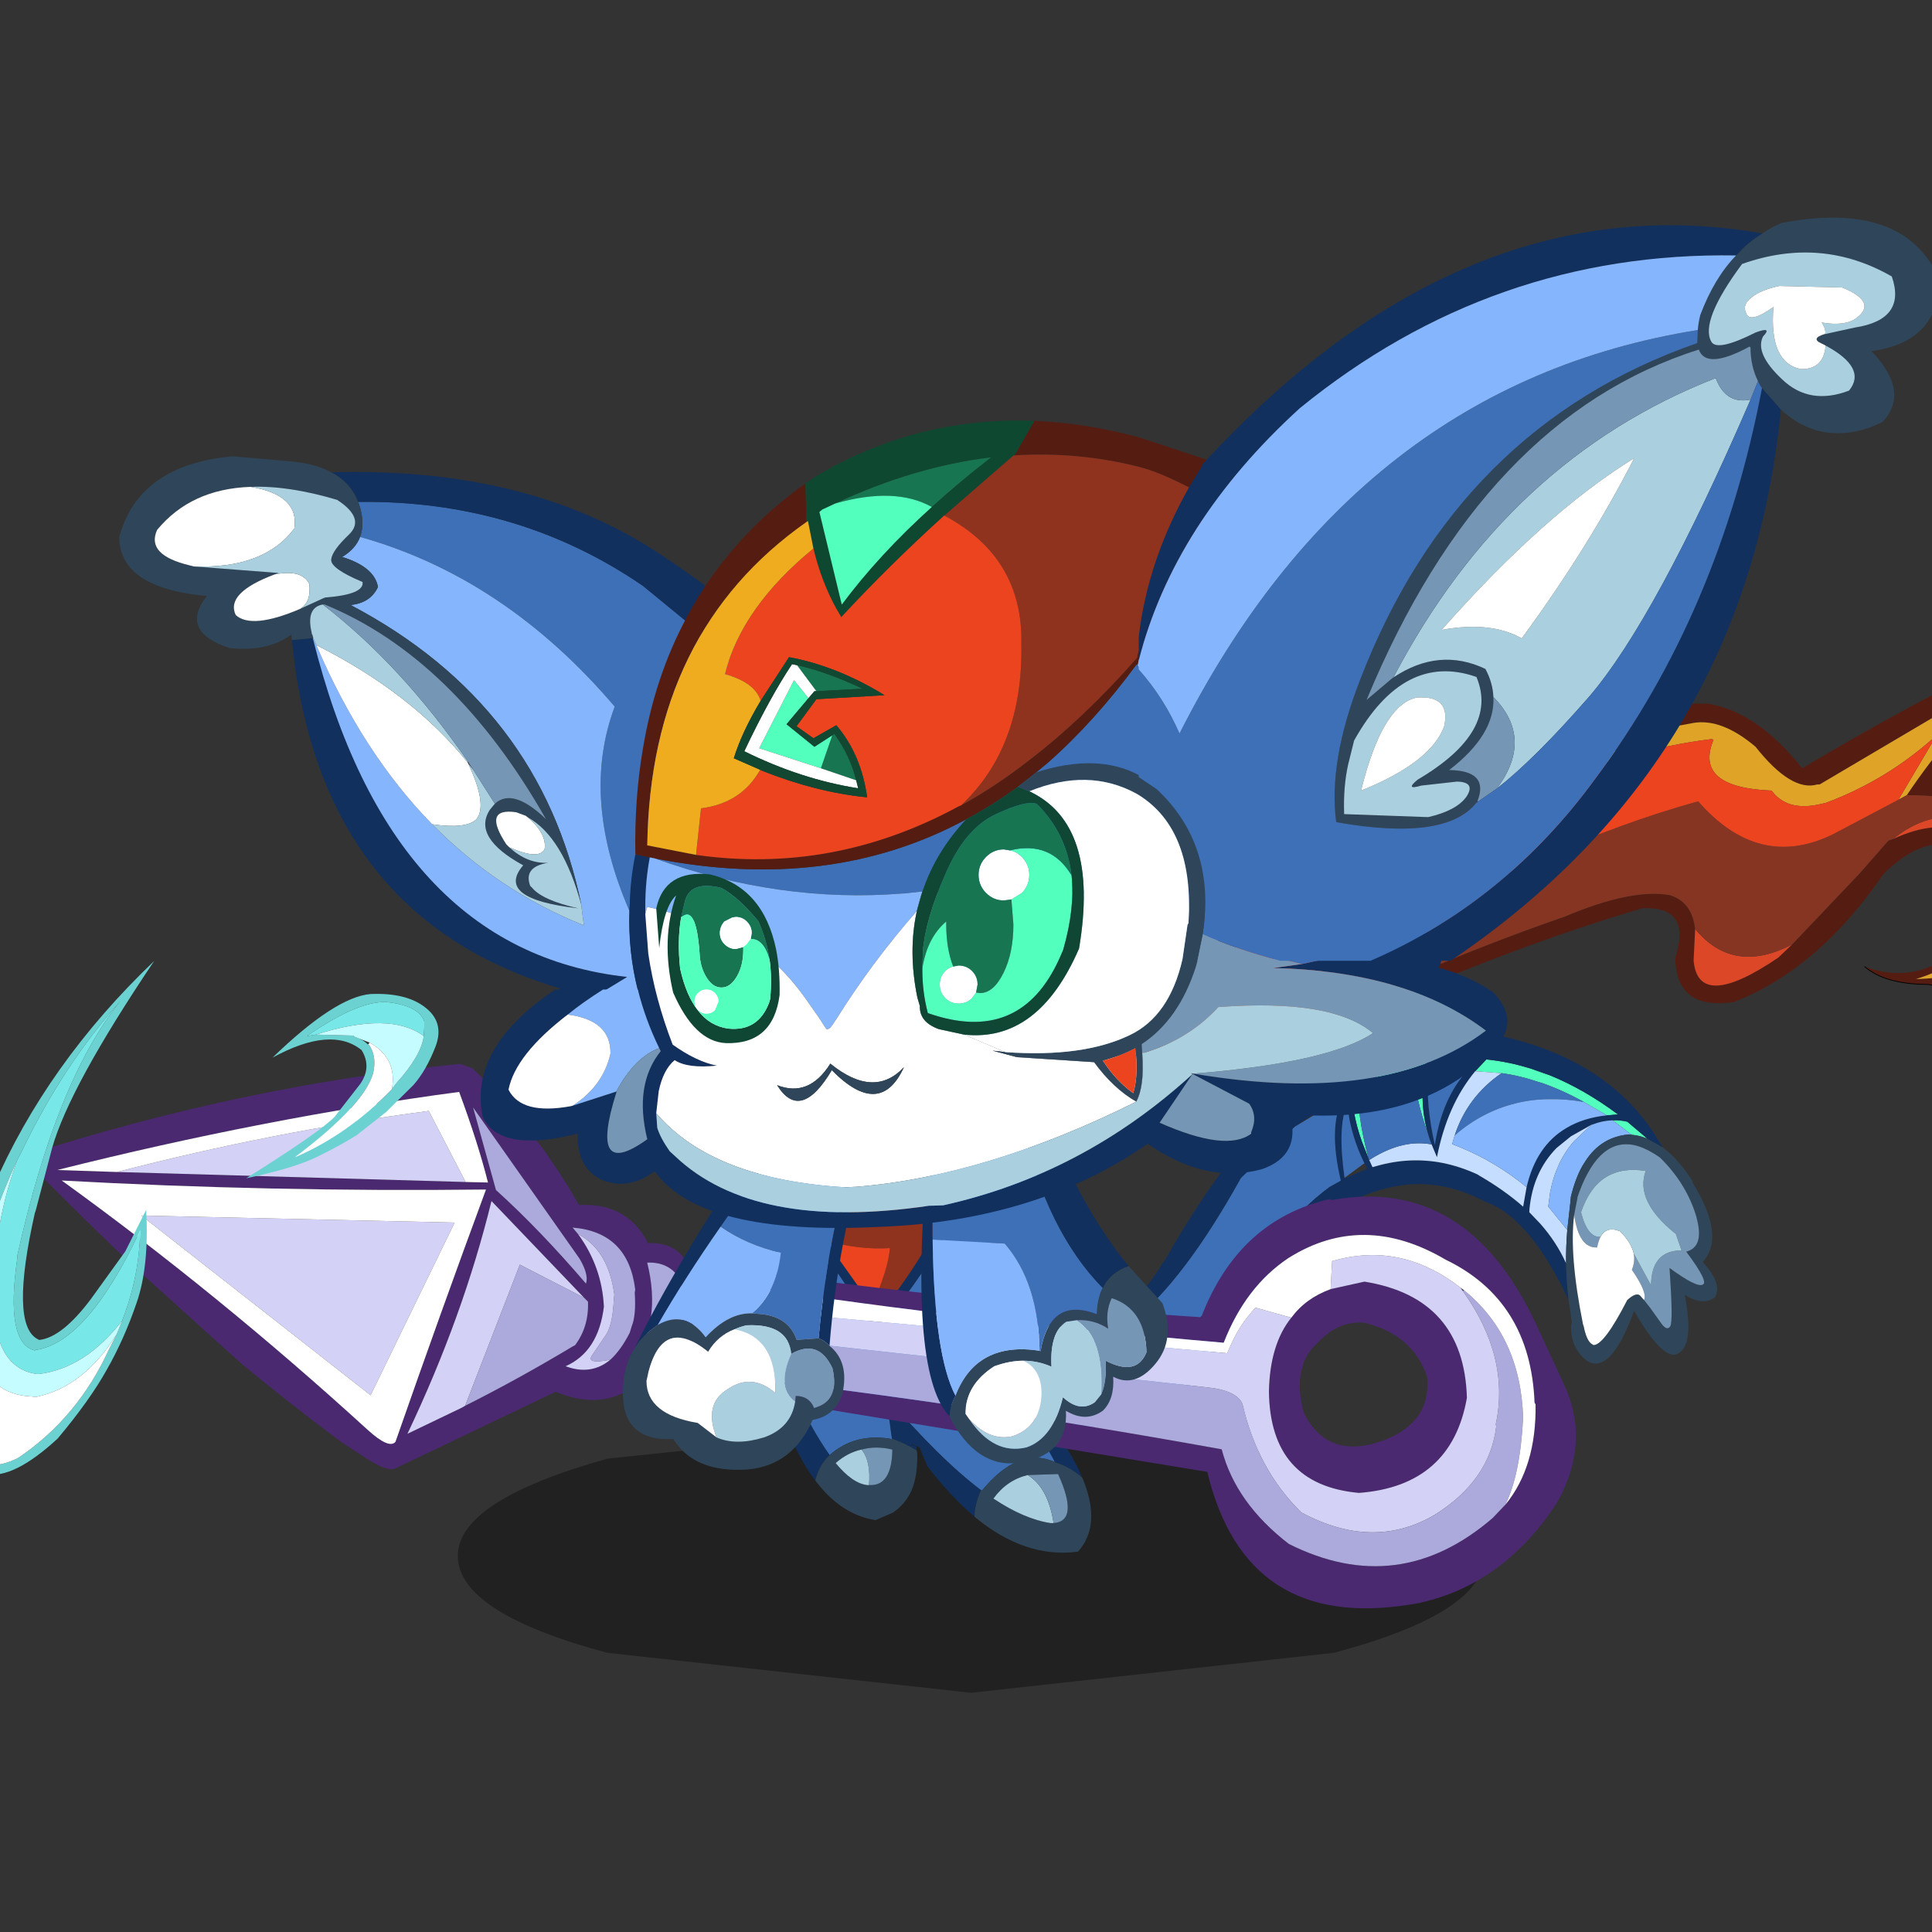 <svg xmlns:ffdec="https://www.free-decompiler.com/flash" xmlns:xlink="http://www.w3.org/1999/xlink" ffdec:objectType="frame" height="90" width="90" xmlns="http://www.w3.org/2000/svg"><rect width="100%" height="100%" fill="#333333" stroke="none"/><use ffdec:characterId="48" height="181.25" transform="translate(-5.233 9.682) scale(.424)" width="254.4" xlink:href="#a"/><defs><g id="a" transform="translate(12.35 -22.85)"><use ffdec:characterId="1" height="7.15" transform="matrix(2.22 0 0 4.183 50.294 156.09)" width="50.8" xlink:href="#b"/><use ffdec:characterId="8" height="103.55" transform="matrix(.395 -.321 .339 .58 102.813 144.006)" width="169.15" xlink:href="#c"/><use ffdec:characterId="10" height="23.95" transform="matrix(1.093 0 0 1.1 84.1 130.65)" width="25.55" xlink:href="#d"/><use ffdec:characterId="12" height="14.8" transform="matrix(1.093 0 0 1.1 84.7 150.75)" width="14.7" xlink:href="#e"/><use ffdec:characterId="14" height="18" transform="matrix(1.093 0 0 1.1 96.95 150.8)" width="21" xlink:href="#f"/><use ffdec:characterId="16" height="54.4" transform="matrix(1.093 0 0 1.1 2.4 116.9)" width="156.2" xlink:href="#g"/><use ffdec:characterId="18" height="33.2" transform="matrix(1.093 0 0 1.1 68.45 125)" width="24.6" xlink:href="#h"/><use ffdec:characterId="20" height="34.4" transform="matrix(1.093 0 0 1.1 101.2 122.95)" width="24.8" xlink:href="#i"/><use ffdec:characterId="22" height="53.45" transform="matrix(1.093 0 0 1.1 13.1 50.15)" width="64" xlink:href="#j"/><use ffdec:characterId="30" height="28.85" transform="matrix(1.679 0 0 1.69 118.15 68.2)" width="72.05" xlink:href="#k"/><use ffdec:characterId="39" height="80.65" transform="matrix(1.093 0 0 1.1 52.8 46.2)" width="103.2" xlink:href="#l"/><use ffdec:characterId="41" height="74.25" transform="matrix(1.093 0 0 1.1 125.1 23.9)" width="80.55" xlink:href="#m"/><use ffdec:characterId="47" height="59" transform="matrix(1.093 0 0 1.1 -12.363 97.127)" width="55.4" xlink:href="#n"/></g><g id="t"><path d="m131.55 24.05-4.75-3 3.4-.35q4 2.65 7.45 5.9l2.8 2.8q4.9 5.35 8.5 12.1l-1.9-.9-.3-.15-2.85-4.1q-2.8-3.85-5.95-6.95l-.3-.25q-2.9-2.85-6.1-5.1m-7.5-6.85.05-.05q2.55 1.3 4.95 2.8l-3.7.2-7.75-3.55 1.8-1.5.05.05 4.6 2.05m23.25 24.5q1.4.7 2.6 1.7l1.8 4 .1.3-.25-.3q-1-1.05-2.25-1.85l-2-3.85M111.05 24q1.5-5.9 4-8.65l-4.2-1.75q-3.9-1.4-8.2-2.15l-1.8 2.15q-1.65 2.35-3.2 6.05l-.6 1.55.6-2.9q.7-2.65 1.8-4.7.95-1.8 2.2-3.2 7.25 1.05 13.7 3.2l3.3 1.2q-5.6 3.7-7.6 9.2" fill="#53ffbc" fill-rule="evenodd" transform="translate(1.3)"/><path d="m146.75 40.45.3.15 1.9.9q-3.6-6.75-8.5-12.1l-2.8-2.8q-3.45-3.25-7.45-5.9l-3.4.35q-9 1.4-16.7 7.05l.4-2.2q.2-1 .55-1.9 2-5.5 7.6-9.2l-3.3-1.2q-6.45-2.15-13.7-3.2-1.25 1.4-2.2 3.2-1.1 2.05-1.8 4.7l-.6 2.9-.05.15v.2l-.15 1.1.8.25q7.35 2.25 12.85 6.5 2.95 2.3 5.35 5.15l.25.4q3.1 4.45 4.8 8.5l2.8-2.15q6.35-4.3 13.95-3.45 4.35.45 9.1 2.6m-22.65-23.3-.5-.25.45.3-4.6-2.05-.05-.05-1.8 1.5q-3.75 3.45-6.55 9.7 6.55-5.25 14.3-6.15l3.7-.2q-2.4-1.5-4.95-2.8M5 2.55 5.5 0q18.45 19.5 40.4 13.3l.55-.2.95-.15q23.9-7.6 42.25-8.35 21.05.45 37.1 9 4.35 2.35 8.35 5.25l2.55 2.15q4.8 4.15 8.2 8.4 7.05 8.85 7.8 18l.1 3-1.95-2.7-.1-.3-1.8-4q-1.2-1-2.6-1.7-1.9-1-4.2-1.55l-.35-.1-5.1-.65h-4q-7.1.65-11.8 5l-.4.4.8 2.6q1.05 4.1.5 7.8-1.95 2.4-3.55 4.95.85-7.4-.35-12.75l-.95-3q-1.35-3.35-3.7-5.65-4.35-5.8-10.95-9.35-2.65-1.4-5.6-2.4-6.25-2.25-14.1-2.8-15.55-.4-31.5 5.15Q20.8 40.15 0 12.4l.75-1.7Q9.05 23 23.6 28.85l.25.2q10.55 4.1 29.4-1.55l.8-.25.9-.35q16-6.75 31.6-6.2l2.65.35h.2q3.45-8.15 9.5-10.4l.5-.15.95-.3-13.7-.85-15.6.95-.3.05q-21.85 7.15-36 7.05L31.4 17q-3.15-.45-9.85-3.15Q15 11.2 5 2.55M98.85 12q-4.2 1.85-8.45 9.1l-.2.1h.15l5.35 1.1.05-1q.35-3.65 1.9-6.95l.4-.75.95-1.7-.05.05-.05-.05-.05.1" fill="#11305e" fill-rule="evenodd" transform="translate(1.3)"/><path d="m126.8 21.05 4.75 3q-9.05-.55-15.7 3.1l-1.45.85 1.3 1.4q5 5.5 8 11.9l-2.8 2.15q-1.7-4.05-4.8-8.5l-.25-.4q-2.4-2.85-5.35-5.15-5.5-4.25-12.85-6.5l-.8-.25.15-1.1v-.15l.65.05q8.1.8 12.85 4.45l-.4 2.2q7.7-5.65 16.7-7.05m-4.05 34.15q.55-3.7-.5-7.8l-.8-2.6.4-.4q4.7-4.35 11.8-5h4l5.1.65-5.1.3q-5.7.8-10.05 4.05l-1.95 1.65 1 5q-2.1 2-3.9 4.15" fill="#c5ddff" fill-rule="evenodd" transform="translate(1.3)"/><path d="M131.55 24.05q3.2 2.25 6.1 5.1l.3.25q3.15 3.1 5.95 6.95-3.05-2.3-6.25-4-3.3-1.8-6.75-2.95-7.25-2.45-15.05-2.25 6.65-3.65 15.7-3.1M110.5 25.9q-4.75-3.65-12.85-4.45L97 21.4v-.05l.05-.15.6-1.55q1.55-3.7 3.2-6.05l1.8-2.15q4.3.75 8.2 2.15l4.2 1.75q-2.5 2.75-4 8.65-.35.9-.55 1.9m14.85-5.75q-7.75.9-14.3 6.15 2.8-6.25 6.55-9.7l7.75 3.55M5 2.55q10 8.65 16.55 11.3 6.7 2.7 9.85 3.15l3.35.4q14.15.1 36-7.05l.3-.05 15.6-.95 12.25 1.3q-6.05 2.25-9.5 10.4h-.2l-2.65-.35q-15.6-.55-31.6 6.2l-.9.35-.8.25q-18.85 5.65-29.4 1.55l-.25-.2Q9.05 23 .75 10.7-1.45 7.2 5 2.55M98.85 12l.1-.05.05-.05-.95 1.7-.4.75q-1.55 3.3-1.9 6.95l-5.35-.2q4.25-7.25 8.45-9.1" fill="#3e70b8" fill-rule="evenodd" transform="translate(1.3)"/><path d="m143.9 36.35 2.85 4.1q-4.75-2.15-9.1-2.6-7.6-.85-13.95 3.45-3-6.4-8-11.9l-1.3-1.4 1.45-.85q7.8-.2 15.05 2.25 3.45 1.15 6.75 2.95 3.2 1.7 6.25 4m-1.15 3.7.35.1q2.3.55 4.2 1.55l2 3.85-.4-.3q-5.55-2.65-11.25-1.15l-1.1.3q-2.75.9-5.55 2.75l-.7.65-3.65 3.25-1-5 1.95-1.65q4.35-3.25 10.05-4.05l5.1-.3" fill="#85b5fc" fill-rule="evenodd" transform="translate(1.3)"/><path d="M119.2 60.15q1.6-2.55 3.55-4.95 1.8-2.15 3.9-4.15l3.65-3.25.7-.65q2.8-1.85 5.55-2.75l1.1-.3q5.7-1.5 11.25 1.15l.4.3q1.25.8 2.25 1.85l.25.3 1.95 2.7q1.65 3.05 1.9 7.4l-.15.2q.35 10.45-6.85 11.3 1.4 4.95-1.6 5.8-3.25-.1-5.4-3.5-3.5 7.2-7.45 6.9-3.95-.15-3.85-10.1-11.6 5.85-14.4 1.5-1.7-3.35.85-6.15l.55-.35 1.85-3.25m12.9-12.2-.2.1.2-.05-2.45 1.8q-5.4 4.6-10.45 15.05l-.05.25q-.95 1.95-.55 2.95l.3.5q1.95 1.15 11.35-2.25 2.55-.1 2.9.75l.25 1 .05.25.25 1.4.4 3.3q.25 1.5 1.4 1.15 1.1-.35 6.25-7.55 2.9 5.35 4.4 5.6 1.5.4.55-5.95 3.85 1.25 5.55-2.95l.2-.45q1.8-5.25-.3-11.35l-.1-.2q-1.4-2.4-3.1-3.9-5.8-4.95-15.8 0l-1.05.55" fill="#2f465a" fill-rule="evenodd" transform="translate(1.3)"/><path d="M132.1 48v-.05l1.05-.55q10-4.95 15.8 0 1.7 1.5 3.1 3.9l.1.2q2.1 6.1.3 11.35l-.2.45q-1.7 4.2-5.55 2.95.95 6.35-.55 5.95-1.5-.25-4.4-5.6-5.15 7.2-6.25 7.55-1.15.35-1.4-1.15l-.4-3.3-.25-1.4-.05-.25q1.5-.5 1.05-5.15 1.55-.7 2.15-1.9l-.25 5.9q3.9-4.45 9.6-1.3l.75-2.75-.1-.15q-4-8.35 1.35-11.05-8.2-6-16.75-1.45-1.6 3.95.95 5.2-.85.3-1.8 1-3.55-1.8-.7-6.6l2.45-1.8" fill="#7596b4" fill-rule="evenodd" transform="translate(1.3)"/><path d="M129.65 49.8q-2.85 4.8.7 6.6.95-.7 1.8-1 2.35-.8 4.3 1.3.9 2.6.15 4.3-.6 1.2-2.15 1.9.45 4.65-1.05 5.15l-.25-1q-.35-.85-2.9-.75-9.4 3.4-11.35 2.25l-.3-.5q-.4-1 .55-2.95l.05-.25q5.05-10.45 10.45-15.05" fill="#fff" fill-rule="evenodd" transform="translate(1.3)"/><path d="M132.15 55.4q-2.55-1.25-.95-5.2 8.55-4.55 16.75 1.45-5.35 2.7-1.35 11.05l.1.15-.75 2.75q-5.7-3.15-9.6 1.3l.25-5.9q.75-1.7-.15-4.3-1.95-2.1-4.3-1.3" fill="#aad0e0" fill-rule="evenodd" transform="translate(1.3)"/><path d="M2.05 10.7Q-.15 7.2 6.3 2.55" fill="none" stroke="#11305e" stroke-linecap="round" stroke-linejoin="round" stroke-width="3"/></g><g id="u" fill-rule="evenodd"><path d="m18.95.9 1.3-.25q-4.9 9.35-9.15 13.4L2.45 1.35l1.15.05 2.45 3.75 4.65 6.5.6.9Q14.75 8.7 18.95.9m3.4-.85h.05l.95-.05q-.15 8.95 2.05 18l.15.65h-.15q0 1.35-1.1 2.8l-.5.6q-1.45 1.45-3.7 1.9l-.05-.1q1.2-.4 2.15-1.45l.55-.7q.95-1.4 1.15-3.05h.05v-.15l-.1-.45q-1.95-9.65-1.5-18M7 23.35q-3.5-.4-4.6-1.75-.65-.75-1.15-2.1L1 18.75l-.25.05-.3-1.25-.4-1.65q-.3-7.5.8-15V.85h.7q-.75 8.25-.1 15.5l.65 1.55.25.6H2.3l1.6 2.35 1.75 1.7.25.15 1.1.55v.1" fill="#11305e"/><path d="M18.95.9 3.6 1.4l-1.15-.05 8.65 12.7Q15.35 10 20.25.65l-1.3.25m3.25 21.5-4.6 1.15q-.15-.7-.95-.85-.8-.2-2.05 0l-4.45-.5Q8.3 23.8 7 23.35v-.1l-1.1-.55-.25-.15-1.75-1.7-1.6-2.35h.05l-.25-.6-.65-1.55Q.8 9.1 1.55.85l20.8-.8q-.45 8.35 1.5 18l.1.45v.15h-.05q-.2 1.65-1.15 3.05l-.55.7" fill="#3e70b8"/><path d="M3.6 1.4 18.95.9q-4.2 7.8-7.65 11.65l-.6-.9Q12.35 8 12.5 5.9q-3.05.2-6.45-.75L3.6 1.4" fill="#8f331e"/><path d="M6.05 5.15q3.4.95 6.45.75-.15 2.1-1.8 5.75l-4.65-6.5" fill="#eb441f"/></g><g id="v" fill-rule="evenodd"><path d="M4.45 10.85Q1.75 7.3 0 .65l1.6-.3q2.3 5.2 4.3 7.95-1.05.95-1.45 2.55m7.25-7.4q-.75-8.3 2.45 3.85l.45.15.05.4q-1-.65-2.5-1.2l-.45-3.2" fill="#11305e"/><path d="M5.9 8.3Q3.9 5.55 1.6.35l2.8-.3h6.7q-.05 1.75.6 3.4l.45 3.2v.05q-3.7-.65-6.25 1.6" fill="#3e70b8"/><path d="M4.45 10.85q.4-1.6 1.45-2.55 2.55-2.25 6.25-1.6v-.05q1.5.55 2.5 1.2l.05.35q.05 2.2-.6 3.7-.65 1.35-1.85 2.15l-1.75.75q-3.45-.55-6-3.9l-.05-.05m5.4.45h.05q2.25.1 2.3-3.55-1.65-.4-3.1 0-1.4.3-2.6 1.35 1.7 2.05 3.2 2.2h.15" fill="#2f465a"/><path d="M9.1 7.75q1.45-.4 3.1 0-.05 3.65-2.3 3.55h-.05q.2-2.4-.75-3.55" fill="#7596b4"/><path d="M9.1 7.75q.95 1.15.75 3.55H9.7q-1.5-.15-3.2-2.2 1.2-1.05 2.6-1.35" fill="#aad0e0"/></g><g id="w" fill-rule="evenodd"><path d="M12.1.45h1.6l.3 1.1q4.5 5.2 6.1 9-1.1-1.05-2.8-1.6V8.9q-2-3.75-5-7.5l-.2-.95M9.25 14.4q-2.4-2-4.75-5.05l-.75-1.8-.1-.1-.6-.2Q1.35 5.4.6 3.4L.35 2.35Q5.6 8.5 9.9 11.75q-.65 1.5-.65 2.65" fill="#11305e"/><path d="m12.1.45.2.95q3 3.75 5 7.5l-.05.05-.05-.05q-3.55-1.5-7.2 2.9l-.1-.05Q5.6 8.5.35 2.35L.6 3.4Q-.05 1.75 0 0l5.15.35 6.95.1" fill="#3e70b8"/><path d="M17.3 8.95q1.7.55 2.8 1.6l.1.25q1.8 4.5-.55 7.1-5.25.7-10.3-3.4l-.1-.1q0-1.15.65-2.65l.1.05q3.65-4.4 7.2-2.9l.05.05h.05m-2.7 1.3q-2.1.5-3.45 2.35 3.1 2.05 5.75 2.45h.3q2.6-.2.45-4.9l-3.05.1" fill="#2f465a"/><path d="M17.2 15.05h-.3q-2.65-.4-5.75-2.45 1.35-1.85 3.45-2.35 2.05 1.25 2.6 4.8" fill="#aad0e0"/><path d="m14.6 10.25 3.05-.1q2.15 4.7-.45 4.9-.55-3.55-2.6-4.8" fill="#7596b4"/></g><g id="x" fill-rule="evenodd"><path d="M131.65 13.6q13.65-2.45 20.6 12.5l2.8 6q2.45 5.3-.3 10.9l-.5.9q-5.25 8-13.6 9.9l-.2.05-.9.15q-16.55 2.65-20.4-13.25L66.2 32.1h-.55q-2.2 1.65-4 .05-3.45 2.5-8 .6l-16 7.6q-.75.5-2.95-.9l-2.4-1.55-1.3-.95q-4.35-3.25-8.8-6.9L19 27.2l-5.5-4.95Q9.1 18.4 0 9.25 22.15 2.15 44.05 0l1.25.45.25.25Q51.65 6.5 56 14.1q4.7-.25 6.8 3.55l.1.25q2.8-.1 3.9 1.9 25.35 3.8 51.65 5.5l.15-.15q3.75-9.55 12.85-11.65l.2.1m17.45 30.45q3.15-3.8 3.05-10.05l-.1-.15q-.4-10.2-8.95-14.3-8.3-4.85-15.8-.15-4.3 2.85-6.5 8.45-27.05-2.3-53.7-6.45l.4 2.65v2.6q-.2 2.15-1.05 4 27 2.95 54.15 7.85 1.4 5.35 6.75 9.45 11.05 5.5 20.5-2.6l1.05-1.1.2-.2m-21.5-18.7q1.45-1.95 3.95-2.85l3.4-.75q10 1.6 10.3 11.6-1.55 8.8-10.85 9.5-8.95-.8-9.05-10.15.1-4.7 2.25-7.35m-68.45 4.2q1.05-.95 1.95-2.7l.2-.65q.45-1.1.3-3.35l.05-.3q-.7-5.75-6.3-6.2l.55.65q2.4 3.25 2.6 7.25-.55 4.5-3.85 5.95 2.55.95 4.5-.65m5.85.85q1.85-2.3 1.25-8.75-1.1-1.9-3.4-1.8 1.5 5.95-1.55 10.1 1.9 1.8 3.7.45m69.9-4.55q-2.6-.2-4.65 2-2.65 2.35-1.4 7 2.4 4.75 7.9 2.8 4.95-1.8 4.5-6.4-1.45-4.25-6.35-5.4M44.6 11.8l2.25.05q-1-3.95-2.9-9.05-19.55 2.6-40.4 7.8l6 .2 35.05 1m11.45 7.65-10.7-15.1 2.3 8.25q4.4 3.95 9.05 9.35.3-.9-.65-2.5m.45 3.9-9.3-9.65q-2.85 11.55-8.45 23.25l5.45-2.6.35-.2q5.4-2.7 10.85-5.95l.2-.1q1.4-1.85 1.3-4.35l-.4-.4m-21.75 13.2q2.15 1.95 2.8 1.2 4.6-13.1 9.1-25.2Q25 12.8 4 11.65q15.75 11.3 30.75 24.9" fill="#4a2971"/><path d="M144.95 22.6q5.7 4.6 5.95 12.75-.3 5.75-1.8 8.7l-.2.2-1.05 1.1q-9.45 8.1-20.5 2.6-5.35-4.1-6.75-9.45-27.15-4.9-54.15-7.85.85-1.85 1.05-4l51.55 5.65q3.1.3 3.65 1.7 1.5 6.5 5.9 10.8 7.2 3.85 13.4.25 5.55-3.45 6.2-8.85l-.05-.2q1.45-6.7-3.3-13.3l.1-.1m-85.8 6.95q-2.55.5-1.8-.5l1.4-2.05q.65-1.05.75-3.55l.05-.4q-.6-4.45-3.65-6.05l-.55-.65q5.6.45 6.3 6.2l-.05.3q.15 2.25-.3 3.35l-.2.65q-.9 1.75-1.95 2.7m5.85.85q-1.8 1.35-3.7-.45 3.05-4.15 1.55-10.1 2.3-.1 3.4 1.8.6 6.45-1.25 8.75m-8.95-10.95q.95 1.6.65 2.5-4.65-5.4-9.05-9.35l-2.3-8.25 10.7 15.1m.45 3.9.4.4q.1 2.5-1.3 4.35l-.2.1q-5.45 3.25-10.85 5.95l5.5-14.1 6.45 3.3" fill="#aca9dc"/><path d="m67.5 24.1 53.65 4.8.4-.9q.9-2 2.45-3.65l3.6 1q-2.15 2.65-2.25 7.35.1 9.35 9.05 10.15 9.3-.7 10.85-9.5-.3-10-10.3-11.6l-3.4.75.15-2.8q6.9-2 12.9 2.65l.25.35q4.75 6.6 3.3 13.3l.05.2q-.65 5.4-6.2 8.85-6.2 3.6-13.4-.25-4.4-4.3-5.9-10.8-.55-1.4-3.65-1.7L67.5 26.65V24.1M55.9 17q3.05 1.6 3.65 6.05l-.05.4q-.1 2.5-.75 3.55l-1.4 2.05q-.75 1 1.8.5-1.95 1.6-4.5.65 3.3-1.45 3.85-5.95-.2-4-2.6-7.25M9.55 10.8q15.7-4.05 31.35-6.1l3.7 7.1-35.05-1m35 23.35-.35.2-5.45 2.6q5.6-11.7 8.45-23.25l9.3 9.65-6.45-3.3-5.5 14.1M12 15.15l31.5.7-8.45 17.25L12 15.15" fill="#d3d1f5"/><path d="M67.5 24.1v-.05l-.4-2.65q26.65 4.15 53.7 6.45 2.2-5.6 6.5-8.45 7.5-4.7 15.8.15 8.55 4.1 8.95 14.3l.1.15q.1 6.25-3.05 10.05 1.5-2.95 1.8-8.7-.25-8.15-5.95-12.75l-.35-.25q-6-4.65-12.9-2.65l-.15 2.8q-2.5.9-3.95 2.85l-3.6-1Q122.45 26 121.55 28l-.4.9-53.65-4.8M9.55 10.8l-6-.2q20.85-5.2 40.4-7.8 1.9 5.1 2.9 9.05l-2.25-.05-3.7-7.1Q25.25 6.75 9.55 10.8m25.2 25.75q-15-13.6-30.75-24.9 21 1.15 42.65.9-4.5 12.1-9.1 25.2-.65.75-2.8-1.2M12 15.15 35.05 33.1l8.45-17.25-31.5-.7" fill="#fff"/></g><g id="y" fill-rule="evenodd"><path d="M1.1 21.15q4.25-8.65 12.55-21L13.8 0l2.4.15q-3.45 4.5-6.4 8.75-3.55 5.05-6.3 9.8l-.55.4q-1.15.85-1.85 2.05M23.9.75h.15l.55.05q-3 9.3-3.85 20-.5-.55-1.1-.75 1.3-13.4 4.25-19.3" fill="#11305e"/><path d="m16.2.15 7.7.6q-2.95 5.9-4.25 19.3l-2.2.15q-.85-2.45-3.95-2.6l-.55-.05q2.45-2 2.9-6v-.05q-3.35-.75-6.05-2.6 2.95-4.25 6.4-8.75" fill="#3e70b8"/><path d="M3.5 18.7q2.75-4.75 6.3-9.8 2.7 1.85 6.05 2.6v.05q-.45 4-2.9 6-2.4-.05-4.65 2.4-2.05-2.8-4.8-1.25" fill="#85b5fc"/><path d="M20.75 20.8q2 1.6 1.3 4.75-.7 2.25-3 2.65-2 4.55-6.55 4.95-5.35.35-7.45-3.05-5.35.3-5.05-5.15.1-2.1 1-3.65l.1-.15q.7-1.2 1.85-2.05l.55-.4q2.75-1.55 4.8 1.25 2.25-2.45 4.65-2.4l.55.05q3.1.15 3.95 2.6l2.2-.15q.6.2 1.1.75m-3.45 5.55.05-.55q1.35 0 1.85 1.2 2.6-.65 1.85-3.95-1.4-3-4.15-1.45-.3-3.05-4.5-2.85-.65.15-1.2.4-1.7.65-2.65 2.25-4.85-3.9-6.2 2.9 0 3.35 5.15 4.2l1.9 1.45q1.95.85 4.75 0 2.75-.95 3.15-3.6" fill="#2f465a"/><path d="M16.9 21.6q2.75-1.55 4.15 1.45.75 3.3-1.85 3.95-.5-1.2-1.85-1.2l-.05.55q-1.9-1.45-.4-4.75" fill="#7596b4"/><path d="M17.3 26.35q-.4 2.65-3.15 3.6-2.8.85-4.75 0-1.35-3.35 1.15-4.85 2.4-1.6 4.75.4.15-5.55-4.1-6.35.55-.25 1.2-.4 4.2-.2 4.5 2.85-1.5 3.3.4 4.75" fill="#aad0e0"/><path d="M9.4 29.95 7.5 28.5q-5.15-.85-5.15-4.2 1.35-6.8 6.2-2.9.95-1.6 2.65-2.25 4.25.8 4.1 6.35-2.35-2-4.75-.4-2.5 1.5-1.15 4.85" fill="#fff"/></g><g id="z" fill-rule="evenodd"><path d="m20.85 14.7 3.4 3.7q1.35 3.6-.7 6.05-2.05 2.45-4.25 1.3.15 2.25-1.05 3.4-1.7 1.2-3.7 0 .25 4.45-4.75 5.2-4.25.55-6.95-4.6v-.1q.05-1 .6-2l.05-.15q2.15-5.3 8.4-4.35l.1.05q.95-5.5 5.65-3.7.05-1.45.5-2.45l.1-.15q.75-1.6 2.6-2.2m-5.2 5.4-1.05.15q-1.7 1.05-1.5 4.5-1.35-.6-2.85-.6-1.35 0-2.9.55-2.9 1.85-2.9 4.75l.35.5q2.5 3.65 5.8 2.85 2.65-.9 3.65-5 1.7 1.55 3.2.5l.65-.8q.55-1.2.45-3.35 3.1 1.6 4.1-.85-.15-4.35-3.5-5.4-.65 1.35-.35 3.05-1.45-.95-3.15-.85" fill="#2f465a"/><path d="m2.85 29.65-.1-.05Q-1.4 25 .75 2.35H.8l.55-.1q-.25 5.45-.2 9.8.15 11.55 2.3 15.6-.55 1-.6 2M10.1.5l2.45-.5h.05q3.45 8.85 8.25 14.7-1.85.6-2.6 2.2Q12.6 11.2 10.1.5" fill="#11305e"/><path d="m1.35 2.25.05-.05L10.1.5q2.5 10.7 8.15 16.4l-.1.15q-.45 1-.5 2.45-4.7-1.8-5.65 3.7l-.1-.05q-.1-6.8-3.5-10.7l-7.25-.4q-.05-4.35.2-9.8" fill="#3e70b8"/><path d="M15.65 20.1q1.7-.1 3.15.85-.3-1.7.35-3.05 3.35 1.05 3.5 5.4-1 2.45-4.1.85.1 2.15-.45 3.35.3-5.65-2.45-7.4" fill="#7596b4"/><path d="M10.25 24.15q1.5 0 2.85.6-.2-3.45 1.5-4.5l1.05-.15q2.75 1.75 2.45 7.4l-.65.8q-1.5 1.05-3.2-.5-1 4.1-3.65 5-3.3.8-5.8-2.85 2.05 2.25 4.35 1.75 2.5-.8 2.9-3.55l.05-.6q.05-2.55-1.85-3.4" fill="#aad0e0"/><path d="M11.9 23.15q-6.25-.95-8.4 4.35l-.05.15q-2.15-4.05-2.3-15.6l7.25.4q3.4 3.9 3.5 10.7" fill="#85b5fc"/><path d="m4.8 29.95-.35-.5q0-2.9 2.9-4.75 1.55-.55 2.9-.55 1.9.85 1.85 3.4l-.05.6q-.4 2.75-2.9 3.55-2.3.5-4.35-1.75" fill="#fff"/></g><g id="A" fill-rule="evenodd"><path d="M24 4.55q16.05-.2 28.65 8.4l8.4 6.85q1.7 4.7-1.85 11.1-3.55 6.35-7.3 9.05-.55 2.8-.6 5.5-4.95-11.3-1.5-20.45Q38.75 12.1 24.2 8.05q.55-1.45-.15-3.4l-.05-.1" fill="#3e70b8"/><path d="m61.05 19.8-8.4-6.85Q40.05 4.35 24 4.55q-.75-1.95-2.7-2.95 18.55-.55 31.35 7.1 3.3 1.95 10.3 7.2 2.85 3.5-1.9 3.9m-12.4 33.65h-4.8l.45-.3Q20.05 46 17.35 18.35l2.1-.2Q27.25 49.4 51.05 52l-2.4 1.45" fill="#11305e"/><path d="M24.2 8.05Q38.75 12.1 49.8 25q-3.45 9.15 1.5 20.45-.15 4.15.85 8h-3.5l2.4-1.45q-23.8-2.6-31.6-33.85h.05l.3.7q4.65 10.8 11.65 17.9 6.6 6.65 15.25 10.1l-.25-1.9v-.1q-4.1-20-23.2-30 2-.2 2.75-1.8-.35-2-3.6-3 1.35-.8 1.8-2" fill="#85b5fc"/><path d="m24 4.55.05.1q.7 1.95.15 3.4-.45 1.2-1.8 2 3.25 1 3.6 3-.75 1.6-2.75 1.8 19.1 10 23.2 30-1.85-6.85-5.4-8.8l-.2-.15-.95-.35q-3.45-.5-1 3.2l.3.3q1.8 1.65 3.9 1.55-2.5.4-1.8 2.3l.2.2q1.05 1.25 4.65 2.05-8.45-.95-5.55-4.3-5.15-2.8-3.35-5.55l.5-.6q1.8-1.65 5.15 1.55Q33.65 20.1 20.65 14.8h-.2q-1.65.3-1.15 2.65l.05.25v.05l.05.05.05.35-2.1.2-.05-.55q-2.4 1.75-6.2 1.35-5.1-1.65-2.3-5.2-8.8-.8-8.8-5.9Q1.95.85 11.4 0l5.75.5q2.5.2 4.15 1.1 1.95 1 2.7 2.95m-10.8-1.5q-6 .2-9.4 4.3-1.15 2.5 3.3 3.55l.4.1 8.5.65-.4.15q-4.95 1.85-3.9 4.05 1.6 1.45 6.45-.6l2.3-1.05.25-.1q3.95-.3 3.75-1.55-3.25-1.35-3.15-2.25.1-.9 1.8-2.5 1.65-1.6-1.2-3.45-4.9-1.45-8.7-1.3" fill="#2f465a"/><path d="m7.5 11-.4-.1Q2.65 9.85 3.8 7.35q3.4-4.1 9.4-4.3 4.9.8 4.4 4.15-3.05 4.05-10.1 3.8m10.65 4.25q-4.85 2.05-6.45.6-1.05-2.2 3.9-4.05 2.75-.55 3.5.95.2 1.85-.95 2.5m21.05 23.8-.3-.3q-2.45-3.7 1-3.2l.95.35.2.15q1.95 1.65 1.7 3.2-.6 1.1-3.55-.2m-19.4-20.2q9.6 4.8 15.2 11.7l.05.1q2 4.15.85 5.6-1.05 1-4.45.5-7-7.1-11.65-17.9" fill="#fff"/><path d="M13.2 3.05q3.8-.15 8.7 1.3 2.85 1.85 1.2 3.45-1.7 1.6-1.8 2.5-.1.9 3.15 2.25.2 1.25-3.75 1.55l-.25.1-2.3 1.05q1.15-.65.95-2.5-.75-1.5-3.5-.95l.4-.15L7.5 11q7.05.25 10.1-3.8.5-3.35-4.4-4.15M37.75 34.7l-.5.6q-1.8 2.75 3.35 5.55-2.9 3.35 5.55 4.3-3.6-.8-4.65-2.05l-.2-.2q-.7-1.9 1.8-2.3-2.1.1-3.9-1.55 2.95 1.3 3.55.2.25-1.55-1.7-3.2 3.55 1.95 5.4 8.8v.1l.25 1.9q-8.65-3.45-15.25-10.1 3.4.5 4.45-.5 1.15-1.45-.85-5.6l.55.7 2.15 3.35M19.4 17.8l-.05-.05v-.05l-.05-.25q-.5-2.35 1.15-2.65 7.85 6 14.6 15.7l-.05.05q-5.6-6.9-15.2-11.7l-.3-.7-.1-.35" fill="#aad0e0"/><path d="M20.45 14.8h.2q13 5.3 22.25 21.45-3.35-3.2-5.15-1.55l-2.15-3.35-.55-.85q-6.75-9.7-14.6-15.7" fill="#7596b4"/></g><g id="k"><use ffdec:characterId="23" height="20.4" transform="translate(0 8.45)" width="23.2" xlink:href="#o"/><use ffdec:characterId="24" height="27.65" transform="translate(5.1)" width="61.25" xlink:href="#p"/></g><g id="o" fill-rule="evenodd"><path d="m22.65 8.5-.25.05.05-.05.4-.05-.2.05m.55 8.05v1.1l-2.3.75-.6-.25-1.2-.2q1.85-.85 4.1-1.4m-4.4 1.5-.3.35-.3 1.15q-4.6 2.05-7.4 5.6 2.6-4.65 8-7.1m-2.65 7.55-.15.55.1.55-4.75 2.15Q5.2 28.55 0 27.25q.65-3.5 2.3-5.75l3.45-.35 4.6-.75-1.55.45 1.1.05q2.15.1.2.3l-.5.05-.05.1q-.3.15-.7 1.05-.25.45-2 .4l-4.35-.6q-1.15 2.3-1.45 4.3l.25.05Q5.65 27.6 11.45 28l4.7-2.4" fill="#551d11" transform="translate(0 -8.45)"/><path d="m19.1 17.95-.3.1q-5.4 2.45-8 7.1 2.8-3.55 7.4-5.6l-.05.1-.2 1.3-.5 2.55q-.05.65-.8 1.4l-.5.7-4.7 2.4q-5.8-.4-10.15-1.45.6-1.75 2.3-2.8l2.95-.4.3-.55q1.75.05 2-.4.4-.9.7-1.05l.05-.1.5-.05q1.95-.2-.2-.3l.25-.1.6-.8q.45-.6 1.2-.8l1.35-.3q2-.95 7.1-2.75l2.8-1.35v1.75q-2.25.55-4.1 1.4" fill="#8f331e" transform="translate(0 -8.45)"/><path d="m6.85 22.8-.3.55-2.95.4q-1.7 1.05-2.3 2.8l-.25-.05q.3-2 1.45-4.3l4.35.6" fill="#db4727" transform="translate(0 -8.45)"/></g><g id="p"><path d="M58.45 13.9q3.45 2.6.8 6.8h-.05q-1.65 1.85-4.2 2.6 5.6-.1 8.15-4.35l.2-.2q1.25-2.9-.6-4.95h-.05l-.15-.15q-3.5-2.35-8.15-2.3 2.9-4.3 7-8.15l-12.7 7.45h-.15q-1.7.5-4.05-2.45-2.2-1.85-4.05-1.55l-1.9.35-3 1.35q-2.3 1-6.4 2.95-1.15.5-2.45 1.15L7.65 22.85q-1.9-1-2.55-1.15L30.85 9.65Q37.05 5.2 41.1 5.4h.3q3.25.55 6.15 4.2 10.5-6.2 18.8-9.6-5 4.45-10.3 10.35l.1.05q8.55 1.15 8.9 5.6v.25q-.7 6.3-9 7.45l-.25-.05q-2.8 0-4.15-1.15 3.75 1.35 6.75-1.75l.1-.1q2.15-2.7-.35-5.55h-.05q-2.1-1.5-5 1.15l-.25.25q-4.2 6.1-9.65 8.25l-.15.05q-3.75.55-3.8-2.9 1.1-3.35-2.15-3.2-8.4 2.45-18.6 6.95l-4 2q.15-.6-.3-1l1.95-.9q8.25-3.9 15.85-6.5 4.4-1.85 6.9-1.4 1.45.45 1.65 2.2l-.1 2.05q.3 3.35 5.55-.2l.05-.05.85-.8 4.4-4.6 1.9-2.15.3-.1q2.8-1.3 4.8-.4l.15.1" fill="#551d11" fill-rule="evenodd" transform="translate(-5.1)"/><path d="M58.45 13.9Q62 15.95 61 20.45q1-.9 1.45-2.1.75-2 .1-4.7l.15.15h.05q1.85 2.05.6 4.95l-.2.2Q60.6 23.2 55 23.3q2.55-.75 4.2-2.6h.05q2.65-4.2-.8-6.8m-29.3-2.6q4.1-1.95 6.4-2.95l3-1.35 1.9-.35q1.85-.3 4.05 1.55 2.35 2.95 4.05 2.45h.15L61.4 3.2q-4.1 3.85-7 8.15l-.55.3 2.5-4.2q-3.2 2.9-7.25 4.4l-.45.1q-2.1.45-3.1-.9-5.1-.2-3.8-3.3l-.1-.05q-5.55.65-12.5 3.6" fill="#dfa328" fill-rule="evenodd" transform="translate(-5.1)"/><path d="M62.45 18.35q-.45 1.2-1.45 2.1 1-4.5-2.55-6.55l-.15-.1q-2-.9-4.8.4 3.1-2.5 6.55-.65l.1.05.1.05q2.3 1.7 2.2 4.7m-21.9 1.7q2.5 3 6.35 1l-.85.8-.05.05q-5.25 3.55-5.55.2l.1-2.05" fill="#db4727" fill-rule="evenodd" transform="translate(-5.1)"/><path d="M62.55 13.65q.65 2.7-.1 4.7.1-3-2.2-4.7l-.1-.05-.1-.05q-3.45-1.85-6.55.65l-.3.1-1.9 2.15-4.4 4.6q-3.85 2-6.35-1-.2-1.75-1.65-2.2-2.5-.45-6.9 1.4-7.6 2.6-15.85 6.5l-1.95.9-2-1.65 5.4-3.05.25-.15Q31 14.4 40.75 11.75q3.95 4.5 8.8 2.15l4.2-2.2.1-.05.55-.3q4.65-.05 8.15 2.3" fill="#853522" fill-rule="evenodd" transform="translate(-5.1)"/><path d="m7.65 22.85 19.05-10.4q1.3-.65 2.45-1.15 6.95-2.95 12.5-3.6l.1.05q-1.3 3.1 3.8 3.3 1 1.35 3.1.9l.45-.1q4.05-1.5 7.25-4.4l-2.5 4.2-.1.05-4.2 2.2q-4.85 2.35-8.8-2.15Q31 14.4 17.85 21.8l-.25.15L12.2 25q-2.7-2-4.55-2.15" fill="#eb441f" fill-rule="evenodd" transform="translate(-5.1)"/><path d="M46.55 22.5q1.35 1.15 4.15 1.15l.25.05q8.3-1.15 9-7.45V16q-.35-4.45-8.9-5.6" fill="none" stroke="#000" stroke-linecap="round" stroke-linejoin="round" stroke-width=".05"/></g><g id="l"><use ffdec:characterId="32" height="80.65" width="103.2" xlink:href="#q"/><use ffdec:characterId="34" height="16.9" transform="translate(17.65 45.3)" width="12.4" xlink:href="#r"/><use ffdec:characterId="36" height="33.8" transform="translate(43.4 34.25)" width="29.5" xlink:href="#s"/></g><g id="B" fill-rule="evenodd"><path d="m92.9 51.95-.85.05 4.25-1.15q.6 3.4-.05 3.8 3.1.8 5.55 2.5 2.5 2.55.55 5.1-7.15 8.2-21 7.05 1.15 4.15-2.85 5.5-5.6 1.5-11.45-2.55-11.1 7.7-26.9 8.3-18.05.9-22.65-5.55-2.75 2-5.45.8-2.4-1.25-2.3-4.55Q1.9 73.2.2 69.55l-.05-.3q-1.2-6.7 7.35-12.4h4.8q-2 1.25-3.55 2.5-5.25 4-5.95 7.5 1.3 2.55 6.25 1.65l.2-.05 4.35-1.4.05.05q-2.85 8.95 3.1 4.7-1.35-5.45 1.35-8.8l-.15-.3q-1.4-2.85-2.15-5.85-1-3.85-.85-8l.05-.65v-.05q.05-2.35.55-4.8l.75.15.7.15q-.45 2.4-.45 4.9v.75l.3 3.95q.65 4.45 2.45 9.1 2.4 1.7 4.45 2.1-2.95.3-4.25-.55-1.15.95-1.6 3.1l-.25 2.2.1 1.45q.3 1 1.25 2.35l.55.5q7.95 7.5 25.5 4.95l1.45-.05q14.05-3.1 25.05-13.1l-3.3 4.85q6.7 2.95 9.2 1.1v-.15q.7-1.6-.2-2.85L71.6 65.3l.05-.05q19.4 3.25 29.4-4.3-7.9-5.95-21.4-6.25l2.9-.4 7.65-1.65.45-.1 2.25-.6" fill="#11305e"/><path d="M66.2 24.7v9.05q2.9.35 5.25 1.7 4.85 2.8 4.85 8.95 0 2.8-.35 4.35l-.35 1.65-.35-.3q-.95-.85-1.9-1.1l-3.6-.65-3.35-.4-5.45-.75-6.65-.55-9.95.6.05-.2-1.8.2h-.15q-12.35 1-24.95-3.5 17.6 3.45 31.3-3.9 2.65-1.4 5.2-3.25l1.85-1.45 1.1-.9q4.75-4.15 9-9.9v.3l.05-.2.2.25m14.25 29.1 10.05-1.5-.3.35-7.65 1.65-2.1-.5m10.2-1.25.2-.2.8-.2 1.25-.2-2.25.6" fill="#3e70b8"/><path d="M15.55 43.35q-.1-5.55.75-10.5 1.2-7.25 4.4-13.15.85-1.6 1.85-3.1 3.95-5.95 10.1-10.3l.1 3.85q-15.7 10.95-16 32.3l4.9.95q13.8 1.95 26.4-4.85l.25-.1q3.4-1.85 6.7-4.4 5.6-4.25 11-10.35.05-1.15 1.8-2.5l-1.6 2.6-.15.6-.1-.05q-4.25 5.75-9 9.9l-1.1.9L54 36.6q-2.55 1.85-5.2 3.25-13.7 7.35-31.3 3.9l-.5-.1-.7-.15-.75-.15M55.65.05Q60.8.25 66.2 1.7l6.7 2.2 1.55.85q3 .7-1.2 3.05-4.45-2.5-7.05-3.15Q60.05 3.1 53.65 3.5l.1-.15 1.9-3.3" fill="#551d11"/><path d="M12.3 56.85h3.5q.75 3 2.15 5.85-2.45.9-4.3 4.3l-.05.05-4.35 1.4q3.05-1.95 3.8-5.2.05-3.35-4.3-3.9 1.55-1.25 3.55-2.5M66.2 23.8v.9l-.2-.25.05-.05.15-.6M17.5 43.75q12.6 4.5 24.95 3.5h.15l1.8-.2-.05.2-.1.25-.35 1.3-.05.2q-4.5 5.1-8 10.65l-.3.45q-.65 1.05-.9.55l-.65-1-1.45-2.05q-1.6-2.2-3.35-3.7l-.6-.5-.05-.4q-.95-.5-1.9-.9-4.05-1.95-8.4-3.15l.3-.95-.65.85-1.15-.25-.2.7v-.75q0-2.5.45-4.9l.5.1" fill="#85b5fc"/><path d="M73.25 7.8q-1.5 6.95-5.45 13.4-1.75 1.35-1.8 2.5-5.4 6.1-11 10.35-3.3 2.55-6.7 4.4 6.25-5.85 6.05-16.1.2-8.65-7.75-12.85l6.95-6h.1q6.4-.4 12.55 1.15 2.6.65 7.05 3.15" fill="#8f331e"/><path d="m32.65 6.3 1.1-.75Q43.9-.4 55.65.05l-1.9 3.3-.2.15-6.95 6q-5.55 5-10.35 10.15l-.5-.85q-1.5-2.7-2.3-6l-.55-2.75-.15.1-.1-3.85m12.7 2.35q2.75-2.5 5.95-4.95-7.65.9-15.65 4.6l-1.3.6-.3.25 2.25 9.25q3.75-5 9.05-9.75" fill="#0f4831"/><path d="M35.65 8.3q8-3.7 15.65-4.6-3.2 2.45-5.95 4.95-3.7-2.05-9.7-.35m2.1 27.65-3.55-1.2 1.15-3.3.2-.15q1.6 2.2 2.2 4.65m-4-8.9-1.95-2.6q2.95.65 6.6 2.35l-4.65.25" fill="#177651"/><path d="m48.3 38.45-.25.1q-12.6 6.8-26.4 4.85l.5-4.65q4.05-.5 5.95-3.85l.2.1q5.45 2.15 10.55 2.65-.6-4.3-3.1-7.2l-2.3 1.3-1.7-1.2 2-2.7 6.85-.4q-4.75-2.9-9.6-3.8L28.15 28q-.6-1.85-3.6-2.65 1.7-6.7 8.9-12.55.8 3.3 2.3 6l.5.85Q41.05 14.5 46.6 9.5q7.95 4.2 7.75 12.85.2 10.25-6.05 16.1" fill="#eb441f"/><path d="m75.6 50.4-.35 1.3-.8-.2q-.4.75-2.35 2.3h8.35l2.1.5-2.9.4q13.5.3 21.4 6.25-10 7.55-29.4 4.3 13.6-1.1 18.05-4.05-4.1-3.45-15.55-2.6-2.95 3.2-7.4 4.55-1.65-.05-5.1.95l-7.75-.5-1.15-.5-4.15-1.75-2.55-.55q-1.95-.7-1.9-2.3l-.25-.85q-.95-4.6-.05-8.65l.05-.2.35-1.3.1-.25 9.95-.6 6.65.55 5.45.75 3.35.4 3.6.65q.95.25 1.9 1.1l.35.3M17.95 62.7l.15.3q-2.7 3.35-1.35 8.8-5.95 4.25-3.1-4.7V67q1.85-3.4 4.3-4.3m53.65 2.6 5.65 2.95q.9 1.25.2 2.85v.15q-2.5 1.85-9.2-1.1l3.3-4.85h.05" fill="#7596b4"/><path d="M45.35 8.65q-5.3 4.75-9.05 9.75l-2.25-9.25.3-.25 1.3-.6q6-1.7 9.7.35M34.2 34.75l-6.2-2 3.5-6.8 1.45 1.8-2.2 2.6 2.8 2.25 1.8-1.15-1.15 3.3" fill="#53ffbc"/><path d="m21.65 43.4-4.9-.95q.3-21.35 16-32.3l.15-.1.55 2.75q-7.2 5.85-8.9 12.55 3 .8 3.6 2.65-1.9 3.15-2.7 5.75l2.65 1.15q-1.9 3.35-5.95 3.85l-.5 4.65" fill="#f0ac1f"/><path d="M43.85 49q-.9 4.05.05 8.65l.25.85q-.05 1.6 1.9 2.3l2.55.55 4.15 1.75-1.3-.15 2.45.65 7.75.5q3.45-1 5.1-.95l-.25.05q.25 3.3-.6 4.85-15.05 7.45-28.15 8.5l-1.1.05q-13.35-.8-19-7.4l.25-2.2q.45-2.15 1.6-3.1 1.3.85 4.25.55-2.05-.4-4.45-2.1-1.8-4.65-2.45-9.1l-.3-3.95.2-.7 1.15.25.65-.85-.3.95q4.35 1.2 8.4 3.15.95.4 1.9.9l.05.4.6.5q1.75 1.5 3.35 3.7L34 59.65l.65 1q.25.5.9-.55l.3-.45q3.5-5.55 8-10.65m-6.1-13.05.2.8q-5.75-.9-11.45-3.7 2.55-5.35 4.8-8.7l.5.1 1.95 2.6h-.2l-.6.7-1.45-1.8-3.5 6.8 6.2 2 3.55 1.2M35.3 64.9q4.85 4.9 7.25-.3-3 3.2-7.4-.35-2.15 3.4-5.35 2.15 2.35 3.75 5.5-1.5M9.25 68.45l-.2.05q-4.95.9-6.25-1.65.7-3.5 5.95-7.5 4.35.55 4.3 3.9-.75 3.25-3.8 5.2" fill="#fff"/><path d="m31.8 24.45-.5-.1q-2.25 3.35-4.8 8.7 5.7 2.8 11.45 3.7l-.2-.8q-.6-2.45-2.2-4.65l-.2.15-1.8 1.15-2.8-2.25 2.2-2.6.6-.7h.2l4.65-.25q-3.65-1.7-6.6-2.35M28.15 28 31 23.65q4.85.9 9.6 3.8l-6.85.4-2 2.7 1.7 1.2 2.3-1.3q2.5 2.9 3.1 7.2-5.1-.5-10.55-2.65l-.2-.1-2.65-1.15q.8-2.6 2.7-5.75" fill="#124831"/><path d="m52.75 63.1 1.15.5-2.45-.65 1.3.15M35.3 64.9q-3.15 5.25-5.5 1.5 3.2 1.25 5.35-2.15 4.4 3.55 7.4.35-2.4 5.2-7.25.3" fill="#2f465a"/><path d="M66.75 63.15q4.45-1.35 7.4-4.55 11.45-.85 15.55 2.6-4.45 2.95-18.05 4.05l-.25-.05.15.1q-11 10-25.05 13.1l-1.45.05Q27.5 81 19.55 73.5L19 73q-.95-1.35-1.25-2.35l-.1-1.45q5.65 6.6 19 7.4l1.1-.05q13.1-1.05 28.15-8.5.85-1.55.6-4.85l.25-.05" fill="#aad0e0"/></g><g id="C" fill-rule="evenodd"><path d="m2.5 4.35.4-1.7q.6-2 3.65-1.25 1.7.9 3.7 3.3.85 1.85 1.15 3.9-.6-2.15-1.9-2.1l.1-.6q0-.65-.5-1.15Q8.65 4.3 8 4.3l-.35.05-.8.4q-.45.5-.45 1.15 0 .65.45 1.1.5.5 1.15.5l.75-.2v.3q0 1.55-.65 2.65-.65 1.1-1.55 1.1T5 10.25q-.6-1-.65-2.4Q4 3 2.5 4.35" fill="#177651"/><path d="M11.4 8.6q-.3-2.05-1.15-3.9-2-2.4-3.7-3.3Q3.5.65 2.9 2.65l-.4 1.7q-.4 2.25-.1 5.1.6 2.7 1.8 4.2 1.2 1.55 3.05 1.8 3 .3 4.1-2.6l.1-.35q.2-2.05-.05-3.9M.3 7.4 0 3.45Q.85-.45 5.4.05q5.35 1.25 6.65 7.5.4 2 .35 4.55-.65 4.95-5.4 4.8-3.15-.15-5.3-5.05Q.45 6.5 2 2.15.75 3.25.3 7.4" fill="#0f4634"/><path d="M2.5 4.35Q4 3 4.35 7.85q.05 1.4.65 2.4.65 1.1 1.55 1.1t1.55-1.1q.65-1.1.65-2.65v-.3L9.1 7l.4-.5q1.3-.05 1.9 2.1.25 1.85.05 3.9l-.1.35q-1.1 2.9-4.1 2.6-1.85-.25-3.05-1.8-1.2-1.5-1.8-4.2-.3-2.85.1-5.1m1.7 9.25q.35.35.85.35t.85-.35l.35-.85q0-.5-.35-.85t-.85-.35q-.5 0-.85.35t-.35.85q0 .5.35.85" fill="#53ffbc"/><path d="M8.75 7.3 8 7.5q-.65 0-1.15-.5-.45-.45-.45-1.1 0-.65.45-1.15l.8-.4L8 4.3q.65 0 1.1.45.5.5.5 1.15l-.1.6-.4.5-.35.3M4.2 13.6q-.35-.35-.35-.85t.35-.85q.35-.35.85-.35t.85.35q.35.35.35.85l-.35.85q-.35.35-.85.35t-.85-.35" fill="#fff"/></g><g id="D" fill-rule="evenodd"><path d="M10.6 2.35 12.45.9q6.15-1.95 10.35.3l1.8 1.2q6 5.55 4.65 14.5l-.55 2.65-.2.75q-1.7 5.3-5.45 7.75l.05.9q.25 3.3-.6 4.85-2.3-1.3-4.25-3.95l-7.75-.5-1.15-.5q7.8.55 12.5-1.7 4-1.9 5.3-7.6l.5-3.4.1-.2q.6-9.25-4.95-12.75l-.25-.15Q17.7.4 11.75 2.8l-1.15-.45m11.8 26.1q-1.5.8-3.25 1.25 1.3 2 3.05 3.25.55-1.9.2-4.5" fill="#2f465a"/><path d="M9.35 28.85 5.2 27.1q7.45.8 11.55-8.6 2.1-12.4-5-15.7 5.95-2.4 10.8.25l.25.15q5.55 3.5 4.95 12.75l-.1.2-.5 3.4q-1.3 5.7-5.3 7.6-4.7 2.25-12.5 1.7M9.8 8.7q.65.1 1.2.65.75.75.75 1.8t-.75 1.8l-1.05.65-.75.1q-1.05 0-1.8-.75t-.75-1.8q0-1.05.75-1.8t1.8-.75l.6.1M6.4 22.9l-.4.55q-.55.55-1.35.55t-1.35-.55q-.55-.55-.55-1.35t.55-1.35q.35-.35.8-.45l.55-.1q.8 0 1.35.55t.55 1.35l-.15.8" fill="#fff"/><path d="m9.95 13.6 1.05-.65q.75-.75.75-1.8T11 9.35q-.55-.55-1.2-.65 4.1-1 6.2 2.5.35 3.3-.85 7.45l-.35.8q-3.95 8.75-13.25 5.5Q1 22.85 1 20.7v-.25q.5-3.05 2.4-4.65v.3q0 2.4.7 4.2-.45.1-.8.45-.55.55-.55 1.35t.55 1.35q.55.55 1.35.55T6 23.45l.4-.55.4.05q1.35 0 2.35-2t1-4.85l-.2-2.5" fill="#53ffbc"/><path d="m5.2 27.1-2.55-.55q-1.95-.7-1.9-2.3L.5 23.4q-.95-4.6-.05-8.65l.05-.2.5-1.75.05-.1q1.3-3.85 4.35-7.1 2.65-1.4 5.2-3.25l1.15.45q7.1 3.3 5 15.7-4.1 9.4-11.55 8.6M1 20.45v.25q0 2.15.55 4.25 9.3 3.25 13.25-5.5l.35-.8q1.2-4.15.85-7.45-.5-4.2-3.5-7.15-1.05-.4-4.15 1.05-3.1 1.45-5.05 6-2 4.5-2.25 7.7L1 20.45" fill="#0f4634"/><path d="m9.95 13.6.2 2.5q0 2.85-1 4.85-1 2-2.35 2l-.4-.05.15-.8q0-.8-.55-1.35t-1.35-.55l-.55.1q-.7-1.8-.7-4.2v-.3Q1.5 17.4 1 20.45l.05-1.65q.25-3.2 2.25-7.7 1.95-4.55 5.05-6 3.1-1.45 4.15-1.05Q15.5 7 16 11.2q-2.1-3.5-6.2-2.5l-.6-.1q-1.05 0-1.8.75t-.75 1.8q0 1.05.75 1.8t1.8.75l.75-.1" fill="#177651"/><path d="M22.4 28.45q.35 2.6-.2 4.5-1.75-1.25-3.05-3.25 1.75-.45 3.25-1.25" fill="#eb441f"/></g><g id="E" fill-rule="evenodd"><path d="M60.05 3.8q1.2-1.35 2.65-2.2.95-.65 1.95-1.05 12.45-2.35 15.9 5.8l-.05.1q-.25 6.05-6.85 6.9 3.95 4.1 1.1 7.1l-1.05.45-.4.15q-4.95 1.6-8.75-1.85l-1.9-2.15-.2-.3-.2-.4q-.75-1.5-.75-3.35l-.1-.1q-4.35 2.35-5.1.3-21.65 6.8-33.4 35l2.5-2.1.2-.15q4.6-3.05 9.25-.85.75 1.4.8 2.8.2 3.75-4.45 7.3 4.05.05 2.85 3.1l-.1.15q-3.1 3.9-14.1 1.95-.8-6.05 2.4-14.2 9.8-25.3 33.9-33.65l.05-1.3q.05-.7.25-1.5 1.4-3.7 3.6-5.95M69 11.65l3-.65q5.2-.8 3.7-5.1-7.1-4.05-15.05-1.25-4.25 5.7-3.1 7.75.55 1.05 4.45-.9 1.75-.65.75.4-.85 1.7 1.95 4.3 2.75 2.6 6.7 1.1 1.85-2.25-2.35-4.5l-.4-.2q-1.15-.5.3-.95H69m-47.95 43q-.5 2.25-.4 4.95l8.45.3q2.85-.65 3.85-2.05.95-1.45-.95-1.5l-3.6.4q-1.7.5-.35-.6 8.2-4.8 5.9-10.25-7.3-2.55-12.3 6.35l-.6 2.4" fill="#2f465a"/><path d="M62.7 1.6q-1.45.85-2.65 2.2-24.5-.4-43.85 15.25Q3.55 30.5 0 44.25V41.9q.9-7.7 5.15-15.1l1.15-1.85.1-.3.3-.3Q32.75-3.6 62.7 1.6m-.05 15.45 1.9 2.15q-3.5 35.15-33.2 55.05H23.3q13.5-5.8 22.6-18.2 12.45-16.55 16.75-39" fill="#11305e"/><path d="M35.65 47.9q-.05-1.4-.8-2.8-4.65-2.2-9.25.85 11.5-21.8 32.4-29.9 1 2.65 3.5 2.15-9.55 21.95-16.25 29.7-5.45 6.2-9.25 9.15 3.75-5-.35-9.15M69 11.65q.1-.5-.35-1.15 2.35.4 3.5-.45Q74.3 8.45 70.7 7l-6.3-.15q-1.9.4-2.8 1.15-.95.7-.55 1.55.35 1.1 2.75-.6-.45 5.55 2.75 6.2 2.3.05 2.5-2.35 4.2 2.25 2.35 4.5-3.95 1.5-6.7-1.1-2.8-2.6-1.95-4.3 1-1.05-.75-.4-3.9 1.95-4.45.9-1.15-2.05 3.1-7.75Q68.6 1.85 75.7 5.9q1.5 4.3-3.7 5.1l-3 .65m-41 36.3q-3.5.65-5.65 9.3 7-2.8 8.35-6.4.7-3.1-2.7-2.9m2.45-6.75q4.95-.9 8.05.85 6.75-9.15 11.3-18-9.05 5.55-19.35 17.15m-9.4 13.45.6-2.4q5-8.9 12.3-6.35 2.3 5.45-5.9 10.25-1.35 1.1.35.6l3.6-.4q1.9.05.95 1.5-1 1.4-3.85 2.05l-8.45-.3q-.1-2.7.4-4.95" fill="#aad0e0"/><path d="M69.05 12.8q-.2 2.4-2.5 2.35-3.2-.65-2.75-6.2-2.4 1.7-2.75.6-.4-.85.55-1.55.9-.75 2.8-1.15l6.3.15q3.6 1.45 1.45 3.05-1.15.85-3.5.45.45.65.35 1.15h-.05q-1.45.45-.3.95l.4.2M28 47.95q3.4-.2 2.7 2.9-1.35 3.6-8.35 6.4 2.15-8.65 5.65-9.3m2.45-6.75q10.3-11.6 19.35-17.15-4.55 8.85-11.3 18-3.1-1.75-8.05-.85" fill="#fff"/><path d="M34.05 58.3q1.2-3.05-2.85-3.1 4.65-3.55 4.45-7.3 4.1 4.15.35 9.15l-1.9 1.3-.05-.05M25.6 45.95l-.2.15-2.5 2.1q11.75-28.2 33.4-35 .75 2.05 5.1-.3l.1.1q0 1.85.75 3.35l-.75 1.85q-2.5.5-3.5-2.15-20.9 8.1-32.4 29.9M6.45 71.6q3.5 1.55 7.8 2.65H5.9l.55-2.65" fill="#7596b4"/><path d="m56.2 11.25-.05 1.3q-24.1 8.35-33.9 33.65-3.2 8.15-2.4 14.2 11 1.95 14.1-1.95l.15-.1 1.9-1.3q3.8-2.95 9.25-9.15 6.7-7.75 16.25-29.7l.75-1.85.2.4.2.3q-4.3 22.45-16.75 39-9.1 12.4-22.6 18.2h-9.05q-4.3-1.1-7.8-2.65Q7.8 62.65 1.8 57.1L0 55.9V45.15q2.55 2.85 4.1 6.4 17.75-34.85 52.1-40.3" fill="#3e70b8"/><path d="M60.05 3.8q-2.2 2.25-3.6 5.95-.2.8-.25 1.5-34.35 5.45-52.1 40.3Q2.55 48 0 45.15v-.9q3.55-13.75 16.2-25.2Q35.55 3.4 60.05 3.8" fill="#85b5fc"/></g><g id="G" fill-rule="evenodd"><path d="M7 19.85q-1.35 2.9-2.5 6.1l-.2.4-.1.2-.35 1.05Q.2 38.35 1.2 45.5l.2.95q.85 5.45 5.55 3.25l.25-.15q5.9-4 9-10.75l.8-1.55.55-1.35.1-.3q1.6-4.15 1.7-8.7-5.3 11.2-10.5 11.95l-.1.05q-3-.75-1.75-9.25v-.25q3.95-17.6 10.4-25.45-5.85 6.5-10 15.15l-.4.75M42.5 3.3q3.55-.15 5.45 1.3 2 1.5 1.1 3.9-.95 2.45-2.25 3.9l-2.75 2.7-2.95 2.3q-1.5.95-3.95 2.15Q34.8 20.7 30 21.7q7.4-4.6 8.9-6.15l2.55-3.25q1.2-1.7.15-3.4-3.05-2.45-8.95.75 6.3-6.05 9.85-6.35M1.95 29.75l2.6-7.1Q9.95 10.25 20.75 0q-8.5 12.55-10.25 18.65L8.85 24.9l-.1.3Q6.25 36.25 9 37.75l.2.1q2.3-.25 5.2-4.1L17.85 29l2.1-4.15q.3 5.65-.95 9.25-1.25 3.65-3 6.7-1.7 3.05-4.95 6.9-8.9 8.15-10.9-2.15-.75-9 1.8-15.8M47.85 7.5l.05-.85v-.6q-.5-1.5-3.4-1.9-2.85-.45-8.4 3.35l.9-.15 3.75.1.2.15.15.05q.65.2 1.15.7l.15.1q.75 1.15.35 2.8-.95 3.2-7.85 8.35 5.3-2.25 9.75-6.8l.45-.6q2.5-2.75 2.75-4.7" fill="#6cd2d1"/><path d="M17.55 35.9q-3.7 4.75-8.35 5.35h-.25q-4.3-.6-4.35-7.45v-.3q-.05-7 2.4-13.65l.4-.75q4.15-8.65 10-15.15Q10.95 11.8 7 29.4v.25q-1.25 8.5 1.75 9.25l.1-.05q5.2-.75 10.5-11.95-.1 4.55-1.7 8.7l-.1.3M37 7.35l-.9.15q5.55-3.8 8.4-3.35 2.9.4 3.4 1.9v.6l-.05.85Q44.5 5 37 7.35" fill="#77e8e7"/><path d="m3.85 27.6.35-1.05.1-.2.2-.4q1.15-3.2 2.5-6.1Q4.55 26.5 4.6 33.5v.3q.05 6.85 4.35 7.45h.25q4.65-.6 8.35-5.35L17 37.25q-3.3 5.3-8.15 6.3l-.4-.05Q4 43.3 2.9 38.7l-.2-.65Q1.75 34.3 3.85 27.6M37 7.35Q44.5 5 47.85 7.5q-.25 1.95-2.75 4.7l-.45.6q.55-3.1-2.25-4.65l-1.3-.5-.15-.05-.2-.15-3.75-.1" fill="#c5fcff"/><path d="M3.85 27.6q-2.1 6.7-1.15 10.45l.2.65q1.1 4.6 5.55 4.8l.4.05q4.85-1 8.15-6.3l-.8 1.55q-3.1 6.75-9 10.75l-.25.15q-4.7 2.2-5.55-3.25l-.2-.95q-1-7.15 2.65-17.9m40.8-14.8q-4.45 4.55-9.75 6.8 6.9-5.15 7.85-8.35.4-1.65-.35-2.8l-.15-.1.15-.2q2.8 1.55 2.25 4.65" fill="#fff"/></g><use ffdec:characterId="2" height="78.5" transform="translate(0 4.5)" width="156.95" xlink:href="#t" id="c"/><use ffdec:characterId="9" height="23.95" width="25.55" xlink:href="#u" id="d"/><use ffdec:characterId="11" height="14.8" width="14.7" xlink:href="#v" id="e"/><use ffdec:characterId="13" height="18" width="21" xlink:href="#w" id="f"/><use ffdec:characterId="15" height="54.4" width="156.2" xlink:href="#x" id="g"/><use ffdec:characterId="17" height="33.2" width="24.6" xlink:href="#y" id="h"/><use ffdec:characterId="19" height="34.4" width="24.8" xlink:href="#z" id="i"/><use ffdec:characterId="21" height="53.45" width="64" xlink:href="#A" id="j"/><use ffdec:characterId="31" height="80.65" width="103.2" xlink:href="#B" id="q"/><use ffdec:characterId="33" height="16.9" width="12.4" xlink:href="#C" id="r"/><use ffdec:characterId="35" height="33.8" width="29.5" xlink:href="#D" id="s"/><use ffdec:characterId="40" height="74.25" width="80.55" xlink:href="#E" id="m"/><use ffdec:characterId="43" height="51.3" transform="translate(6.05 7.7)" width="49.35" xlink:href="#F" id="n"/><use ffdec:characterId="42" height="51.3" width="49.35" xlink:href="#G" id="F"/><path d="m-2.35-2.25 17.95 1q7.45 1.1 7.45 2.55 0 1.5-7.45 2.55L-2.35 4.9l-18-1.05q-7.4-1.05-7.4-2.55 0-1.45 7.4-2.55l18-1" fill-opacity=".349" fill-rule="evenodd" transform="translate(27.75 2.25)" id="b"/></defs></svg>